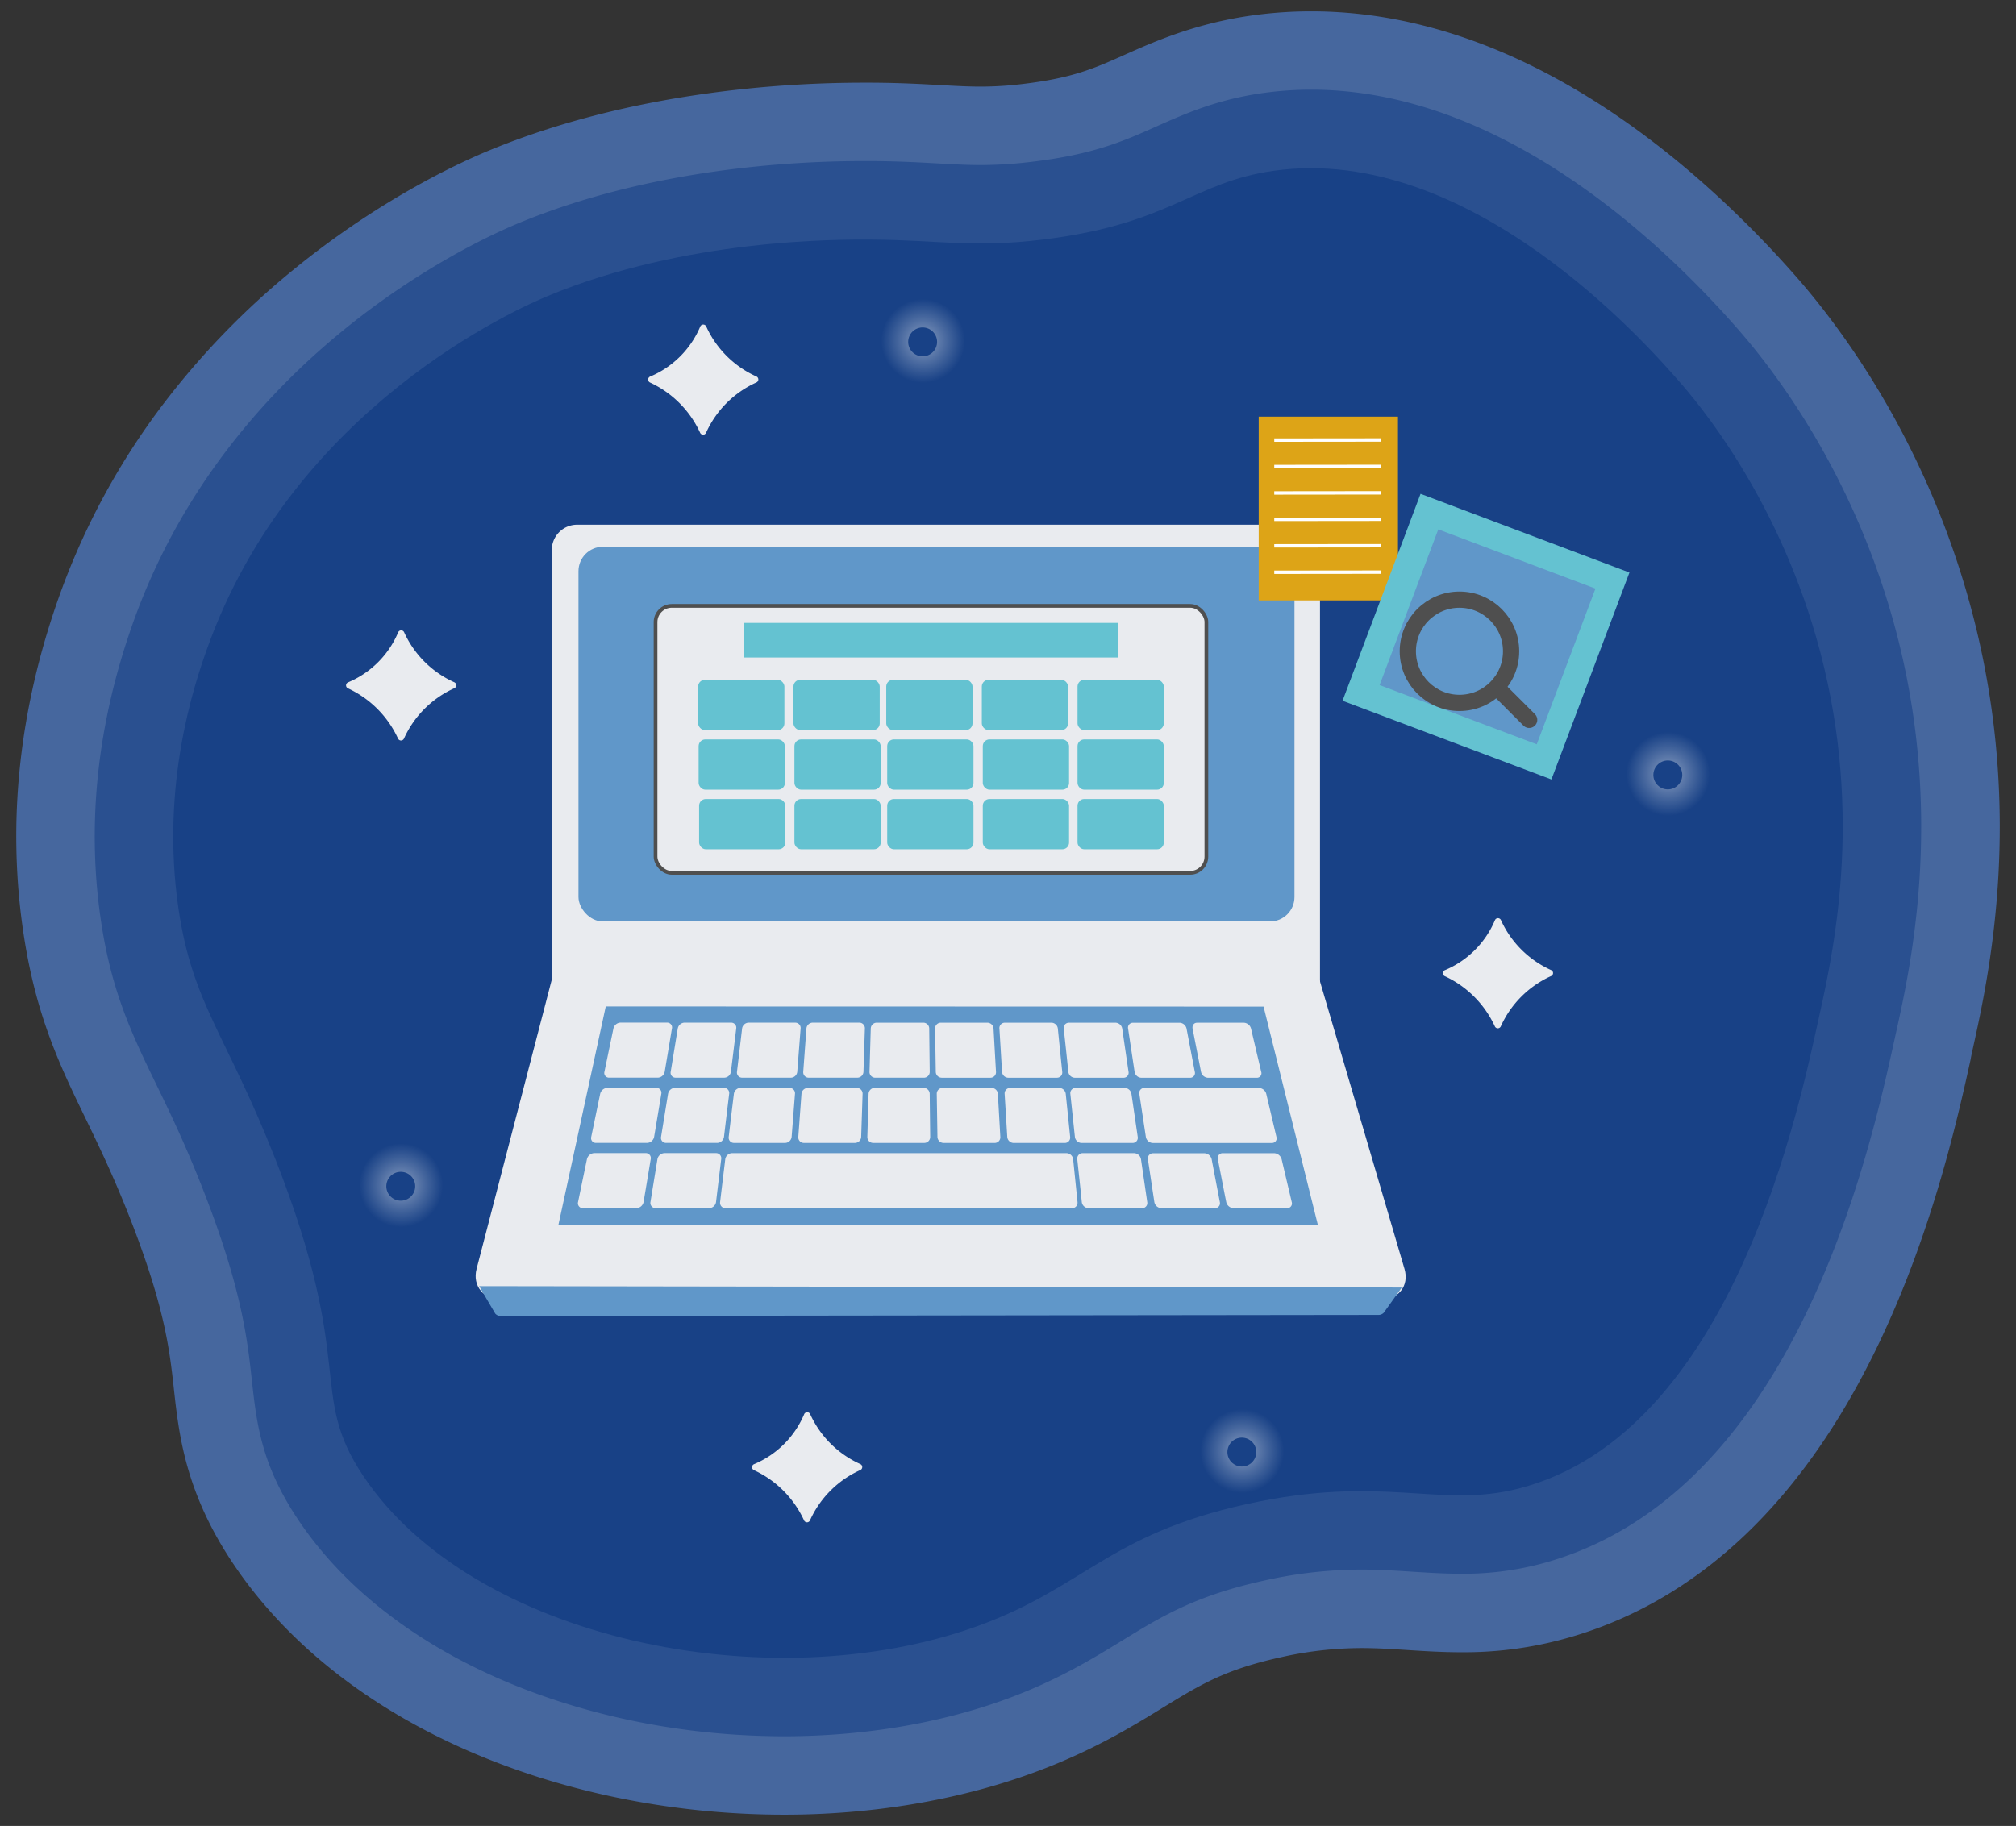 <svg xmlns="http://www.w3.org/2000/svg" xmlns:xlink="http://www.w3.org/1999/xlink" viewBox="0 0 1170 1060"><rect x="0" y="0" width="1170" height="1060" fill="#333333" stroke="none"/><defs><style>.cls-1{fill:#46679e;}.cls-2{fill:#2a5090;}.cls-3{fill:#184186;}.cls-4,.cls-7{fill:#e9ebef;}.cls-5{fill:#6097c9;}.cls-6{fill:#dda417;}.cls-10,.cls-11,.cls-7{stroke:#4f4f4f;stroke-miterlimit:10;}.cls-7{stroke-width:2.16px;}.cls-8{fill:#fff;}.cls-9{fill:#64c2d1;}.cls-10,.cls-11{fill:none;stroke-width:9.42px;}.cls-11{stroke-linecap:round;}.cls-12{fill:url(#radial-gradient);}.cls-13{fill:url(#radial-gradient-2);}.cls-14{fill:url(#radial-gradient-3);}.cls-15{fill:url(#radial-gradient-4);}</style><radialGradient id="radial-gradient" cx="720.91" cy="842.39" r="24.32" gradientUnits="userSpaceOnUse"><stop offset="0" stop-color="#fff" stop-opacity="0.5"/><stop offset="1" stop-color="#e9ebef" stop-opacity="0"/></radialGradient><radialGradient id="radial-gradient-2" cx="232.8" cy="688.08" r="24.32" xlink:href="#radial-gradient"/><radialGradient id="radial-gradient-3" cx="968.14" cy="449.31" r="24.32" xlink:href="#radial-gradient"/><radialGradient id="radial-gradient-4" cx="535.67" cy="197.92" r="24.32" xlink:href="#radial-gradient"/></defs><g id="COmputer"><path class="cls-1" d="M455.23,1053.46c-61.61,0-122.75-11.84-176.8-34.24-62.08-25.74-111.64-64.39-143.29-111.76-27.65-41.38-31.32-74.67-34.26-101.42-2.44-22.16-5.2-47.27-25.68-99.45-9.48-24.14-18-41.67-25.46-57.13-14.92-30.77-29-59.82-36.18-108.12C4.06,477.52,11,412,34.16,346.67A415.66,415.66,0,0,1,95.09,234.12a458.17,458.17,0,0,1,75.23-77.56c49.54-40.45,95.37-61.66,112.78-68.9C366.17,53.12,455.26,48,501,48h4.73c16.06.07,29.34.8,40,1.39,9,.5,16.16.89,23.45.89a202.62,202.62,0,0,0,25.07-1.62c28.4-3.44,40.88-9,58.16-16.72,17.45-7.78,41.34-18.44,74.82-23.06a247.43,247.43,0,0,1,33.72-2.31c57.19,0,115.36,19.35,172.87,57.53,47.38,31.44,85.31,69.94,108.77,96.7,25.63,29.22,72.57,92,99,183.89,35,121.58,12.71,221.93,3.2,264.78-.33,1.49-.68,3.09-1,4.81l0,.21c-7,31.8-21.47,98-52.53,163.63-21.83,46.18-48.26,84.2-78.55,113-31.92,30.36-68.45,51-108.6,61.24a220.16,220.16,0,0,1-56.09,6.79c-11.19,0-21.85-.68-31.26-1.29-9.09-.58-17.67-1.13-26.63-1.13A213.66,213.66,0,0,0,743,962.14c-32.09,7.09-46.31,15.81-67.84,29-19,11.68-42.76,26.22-77.26,38.63C554.81,1045.27,505.48,1053.46,455.23,1053.46Z"/><path class="cls-2" d="M455.23,1007.92c-55.68,0-110.79-10.64-159.36-30.77-53.74-22.28-96.23-55.13-122.87-95-21.47-32.12-24.08-55.91-26.86-81.1-2.61-23.74-5.86-53.29-28.55-111.11-10.12-25.79-19-44.17-26.88-60.38-13.92-28.72-25.94-53.52-32.11-94.93-8.39-56.37-2.17-114.49,18.48-172.75,55.09-155.42,195.85-220.68,223.51-232.18C376.35,98.2,458.66,93.5,501,93.5h4.5c14.91.07,27,.73,37.74,1.32,9.33.51,17.39,1,25.95,1a248.28,248.28,0,0,0,30.56-2c35.2-4.27,52.7-12.08,71.22-20.34,16.61-7.41,35.43-15.8,62.5-19.54a201.19,201.19,0,0,1,27.49-1.88c109.41,0,202,86.91,247.41,138.72,23.12,26.36,65.49,83,89.48,166.45,31.77,110.44,11.27,202.87,2.51,242.33-.35,1.57-.72,3.29-1.13,5.14-6.61,30.16-20.36,92.91-49.2,153.91-39,82.54-92,132.88-157.28,149.61a176.33,176.33,0,0,1-44.8,5.36c-9.74,0-19.21-.61-28.36-1.19-9.4-.6-19.11-1.23-29.53-1.23a257.58,257.58,0,0,0-56.89,6.5c-39.55,8.73-59.13,20.74-81.81,34.65-18.18,11.14-38.77,23.77-68.88,34.6C544.28,1000.66,500.29,1007.92,455.23,1007.92Z"/><path class="cls-3" d="M318.08,171.76c-16.33,6.79-148,64-198.08,205.34-7,19.76-27.11,78.58-16.36,150.83,8.24,55.31,27.69,72.38,56.34,145.38,47.14,120.12,18.49,135.08,50.88,183.54C274.27,951.74,446.29,987.52,567,944.08c62.06-22.32,76-53.14,156.28-70.87,79.86-17.64,111.84,2.76,158.1-9.09,125.14-32,163.45-224.78,174.46-274.4,9.29-41.88,26.17-122.56-1.82-219.88-24-83.29-68.46-135.91-80-149-18-20.53-120.58-137.48-234.42-121.75-47.32,6.54-59.9,30.93-134.48,40-41.51,5-59.93.18-100,0C486.21,139,397.93,138.55,318.08,171.76Z"/><path class="cls-4" d="M334.9,304.61H749.21a16.86,16.86,0,0,1,16.86,16.86V571.11a0,0,0,0,1,0,0H320.25a0,0,0,0,1,0,0V319.26A14.65,14.65,0,0,1,334.9,304.61Z"/><rect class="cls-5" x="335.72" y="317.41" width="415.54" height="217.51" rx="14.17"/><rect class="cls-6" x="730.5" y="241.88" width="80.82" height="106.67"/><rect class="cls-7" x="380.45" y="351.72" width="319.68" height="154.98" rx="9.41"/><rect class="cls-8" x="739.52" y="254.48" width="61.85" height="1.96" transform="translate(-0.26 0.8) rotate(-0.06)"/><rect class="cls-8" x="739.52" y="285.17" width="61.85" height="1.96" transform="translate(-0.3 0.8) rotate(-0.06)"/><rect class="cls-8" x="739.52" y="269.82" width="61.85" height="1.96" transform="translate(-0.28 0.8) rotate(-0.06)"/><rect class="cls-8" x="739.52" y="300.51" width="61.85" height="1.96" transform="translate(-0.31 0.8) rotate(-0.06)"/><rect class="cls-8" x="739.52" y="315.86" width="61.85" height="1.96" transform="translate(-0.33 0.8) rotate(-0.06)"/><rect class="cls-8" x="739.52" y="331.2" width="61.85" height="1.96" transform="translate(-0.34 0.8) rotate(-0.06)"/><rect class="cls-9" x="405.17" y="394.65" width="50.07" height="29.18" rx="3.88"/><rect class="cls-9" x="625.35" y="394.65" width="50.07" height="29.18" rx="3.88"/><rect class="cls-9" x="460.49" y="394.65" width="50.07" height="29.18" rx="3.88"/><rect class="cls-9" x="514.34" y="394.65" width="50.07" height="29.18" rx="3.88"/><rect class="cls-9" x="569.81" y="394.65" width="50.07" height="29.18" rx="3.88"/><rect class="cls-9" x="405.45" y="429.24" width="50.07" height="29.18" rx="3.88"/><rect class="cls-9" x="625.35" y="429.24" width="50.07" height="29.18" rx="3.88"/><rect class="cls-9" x="461.05" y="429.24" width="50.07" height="29.18" rx="3.88"/><rect class="cls-9" x="514.9" y="429.24" width="50.07" height="29.18" rx="3.88"/><rect class="cls-9" x="570.37" y="429.24" width="50.07" height="29.18" rx="3.88"/><rect class="cls-9" x="405.73" y="463.84" width="50.07" height="29.18" rx="3.88"/><rect class="cls-9" x="625.35" y="463.84" width="50.07" height="29.18" rx="3.88"/><rect class="cls-9" x="461.05" y="463.84" width="50.07" height="29.18" rx="3.88"/><rect class="cls-9" x="514.9" y="463.84" width="50.07" height="29.18" rx="3.88"/><rect class="cls-9" x="570.37" y="463.84" width="50.07" height="29.18" rx="3.88"/><rect class="cls-9" x="431.93" y="361.61" width="216.74" height="20.09"/><rect class="cls-9" x="797.58" y="305.45" width="129.55" height="128.37" transform="translate(185.81 -280.42) rotate(20.65)"/><rect class="cls-5" x="814.51" y="321.46" width="97.47" height="96.59" transform="translate(185.91 -280.73) rotate(20.65)"/><polygon class="cls-4" points="360.69 588.14 722.43 589.5 799.07 757.86 290.35 759.78 360.69 588.14"/><path class="cls-4" d="M800.55,754.65H291.75c-11,0-17.74-8.09-15.15-18.07l43.68-168.09,445.46.12,49.37,168C818,746.55,811.52,754.65,800.55,754.65Z"/><polygon class="cls-5" points="764.9 711.34 324.02 711.31 351.56 584.25 733.32 584.34 764.9 711.34"/><path class="cls-4" d="M381.8,625.6H353.43a2.72,2.72,0,0,1-2.62-3.52c2.07-10,3.11-15,5.18-24.92a4.39,4.39,0,0,1,4-3.51h27.32a2.79,2.79,0,0,1,2.64,3.51l-4.17,24.92A4.23,4.23,0,0,1,381.8,625.6Z"/><path class="cls-4" d="M536.26,625.63H507.89a3.32,3.32,0,0,1-3.26-3.51c.29-10,.43-15,.72-24.92a3.5,3.5,0,0,1,3.33-3.51H536a3.43,3.43,0,0,1,3.28,3.51c.12,10,.17,14.95.29,24.92A3.38,3.38,0,0,1,536.26,625.63Z"/><path class="cls-4" d="M420.42,625.61H392.05a2.85,2.85,0,0,1-2.79-3.51c1.63-10,2.44-15,4.07-24.92a4.14,4.14,0,0,1,3.81-3.51h27.32a2.94,2.94,0,0,1,2.8,3.52c-1.22,10-1.83,15-3.06,24.92A4,4,0,0,1,420.42,625.61Z"/><path class="cls-4" d="M459,625.62H430.66a3,3,0,0,1-2.94-3.51l2.95-24.92a3.92,3.92,0,0,1,3.65-3.51h27.32a3.1,3.1,0,0,1,3,3.52c-.78,10-1.16,14.95-1.94,24.91A3.79,3.79,0,0,1,459,625.62Z"/><path class="cls-4" d="M497.64,625.62H469.27a3.15,3.15,0,0,1-3.09-3.52c.73-10,1.1-15,1.83-24.91a3.72,3.72,0,0,1,3.49-3.52h27.32a3.25,3.25,0,0,1,3.12,3.51c-.33,10-.49,14.95-.82,24.92A3.58,3.58,0,0,1,497.64,625.62Z"/><path class="cls-4" d="M375.52,663.48H345.9a2.77,2.77,0,0,1-2.77-3.51c2.07-10,3.11-15,5.18-24.92a4.46,4.46,0,0,1,4.11-3.51H381a2.85,2.85,0,0,1,2.79,3.51c-1.67,10-2.5,15-4.17,24.92A4.31,4.31,0,0,1,375.52,663.48Z"/><path class="cls-4" d="M536.39,663.49H506.77a3.39,3.39,0,0,1-3.4-3.51c.29-10,.43-15,.72-24.92a3.58,3.58,0,0,1,3.49-3.51h28.56a3.5,3.5,0,0,1,3.42,3.52c.12,10,.18,14.95.29,24.91A3.46,3.46,0,0,1,536.39,663.49Z"/><path class="cls-4" d="M416.2,663.48H386.58a2.91,2.91,0,0,1-2.93-3.52l4.05-24.91a4.23,4.23,0,0,1,3.95-3.52h28.57a3,3,0,0,1,2.95,3.51c-1.22,10-1.82,15-3,24.92A4.08,4.08,0,0,1,416.2,663.48Z"/><path class="cls-4" d="M455.59,663.49H426a3.05,3.05,0,0,1-3.09-3.51c1.19-10,1.78-15,3-24.92a4,4,0,0,1,3.79-3.51h28.57a3.14,3.14,0,0,1,3.1,3.52c-.78,10-1.16,15-1.94,24.91A3.88,3.88,0,0,1,455.59,663.49Z"/><path class="cls-4" d="M496.17,663.49H466.55A3.22,3.22,0,0,1,463.3,660c.74-10,1.11-15,1.84-24.91a3.78,3.78,0,0,1,3.64-3.52h28.57a3.32,3.32,0,0,1,3.26,3.51c-.33,10-.49,15-.82,24.92A3.66,3.66,0,0,1,496.17,663.49Z"/><path class="cls-4" d="M369.26,701.35H338.39a2.82,2.82,0,0,1-2.92-3.51c2.07-10,3.1-15,5.17-24.93a4.57,4.57,0,0,1,4.26-3.51h29.81a2.9,2.9,0,0,1,2.94,3.52c-1.66,10-2.49,15-4.16,24.92A4.4,4.4,0,0,1,369.26,701.35Z"/><path class="cls-4" d="M411.43,701.35H380.57a3,3,0,0,1-3.08-3.51l4.05-24.92a4.31,4.31,0,0,1,4.1-3.51h29.81a3,3,0,0,1,3.1,3.51c-1.21,10-1.82,15-3,24.92A4.16,4.16,0,0,1,411.43,701.35Z"/><path class="cls-4" d="M622,701.37l-200.86,0a3.11,3.11,0,0,1-3.23-3.51c1.19-10,1.79-15,3-24.92a4.08,4.08,0,0,1,4-3.51l194,0a4,4,0,0,1,3.89,3.51l2.55,24.91A3.18,3.18,0,0,1,622,701.37Z"/><path class="cls-4" d="M574.87,625.64H546.5a3.5,3.5,0,0,1-3.41-3.51l-.4-24.92a3.32,3.32,0,0,1,3.18-3.51h27.32a3.62,3.62,0,0,1,3.43,3.51c.56,10,.84,14.95,1.41,24.92A3.21,3.21,0,0,1,574.87,625.64Z"/><path class="cls-4" d="M729.33,625.66H701a4.39,4.39,0,0,1-4-3.52c-1.94-10-2.91-14.94-4.86-24.9-.38-1.94.76-3.52,2.55-3.52h27.32a4.55,4.55,0,0,1,4.06,3.51c2.35,10,3.52,15,5.87,24.91A2.63,2.63,0,0,1,729.33,625.66Z"/><path class="cls-4" d="M613.49,625.64H585.11a3.7,3.7,0,0,1-3.57-3.51c-.6-10-.9-15-1.51-24.92a3.14,3.14,0,0,1,3-3.51h27.32a3.84,3.84,0,0,1,3.59,3.51c1,10,1.51,14.95,2.53,24.91A3.05,3.05,0,0,1,613.49,625.64Z"/><path class="cls-4" d="M652.1,625.65H623.73a3.93,3.93,0,0,1-3.73-3.52c-1-10-1.58-15-2.63-24.91a3,3,0,0,1,2.86-3.51h27.32a4.07,4.07,0,0,1,3.75,3.52c1.45,10,2.18,14.94,3.64,24.91A2.9,2.9,0,0,1,652.1,625.65Z"/><path class="cls-4" d="M690.71,625.66H662.34a4.14,4.14,0,0,1-3.88-3.51l-3.75-24.91a2.84,2.84,0,0,1,2.7-3.51h27.32a4.3,4.3,0,0,1,3.91,3.52c1.9,10,2.85,14.94,4.76,24.9A2.77,2.77,0,0,1,690.71,625.66Z"/><path class="cls-4" d="M577.24,663.5H547.63a3.59,3.59,0,0,1-3.57-3.51l-.4-24.92a3.38,3.38,0,0,1,3.32-3.51h28.57a3.71,3.71,0,0,1,3.58,3.52c.56,10,.85,14.94,1.42,24.91A3.28,3.28,0,0,1,577.24,663.5Z"/><path class="cls-4" d="M738.11,663.52H669a4.23,4.23,0,0,1-4-3.51c-1.51-10-2.26-15-3.77-24.91a2.9,2.9,0,0,1,2.85-3.51H730.7a4.63,4.63,0,0,1,4.21,3.51c2.35,10,3.53,14.94,5.88,24.91A2.69,2.69,0,0,1,738.11,663.52Z"/><path class="cls-4" d="M617.92,663.51H588.3a3.78,3.78,0,0,1-3.72-3.51c-.61-10-.92-15-1.53-24.91a3.21,3.21,0,0,1,3.16-3.52h28.57a3.92,3.92,0,0,1,3.74,3.51L621.07,660A3.12,3.12,0,0,1,617.92,663.51Z"/><path class="cls-4" d="M657.31,663.51H627.69a4,4,0,0,1-3.87-3.52c-1.05-10-1.58-14.94-2.63-24.91a3.05,3.05,0,0,1,3-3.51h28.57a4.14,4.14,0,0,1,3.89,3.52c1.46,10,2.19,14.94,3.64,24.91A3,3,0,0,1,657.31,663.51Z"/><path class="cls-4" d="M746.9,701.38H716a4.56,4.56,0,0,1-4.33-3.51c-2-10-2.92-14.94-4.87-24.91a2.82,2.82,0,0,1,2.84-3.51h29.82a4.72,4.72,0,0,1,4.35,3.52l5.88,24.9A2.75,2.75,0,0,1,746.9,701.38Z"/><path class="cls-4" d="M662.7,701.37H631.83a4.07,4.07,0,0,1-4-3.51c-1-10-1.58-15-2.63-24.92a3.11,3.11,0,0,1,3.16-3.51h29.81a4.21,4.21,0,0,1,4,3.51c1.46,10,2.19,14.94,3.64,24.91A3,3,0,0,1,662.7,701.37Z"/><path class="cls-4" d="M705,701.37H674.12a4.31,4.31,0,0,1-4.18-3.51L666.19,673a3,3,0,0,1,3-3.51H699a4.46,4.46,0,0,1,4.2,3.51c1.9,10,2.86,14.95,4.76,24.91A2.87,2.87,0,0,1,705,701.37Z"/><circle class="cls-10" cx="847.01" cy="378.08" r="29.97"/><line class="cls-11" x1="887.47" y1="417.89" x2="868.9" y2="399.33"/><path class="cls-5" d="M278.08,746.63l9.32,15.92a4.12,4.12,0,0,0,3.33,1.41l509.14-.62a4.26,4.26,0,0,0,3.17-1.23l10.52-14.69Z"/><circle class="cls-12" cx="720.91" cy="842.39" r="24.32"/><circle class="cls-3" cx="720.71" cy="842.95" r="8.39"/><circle class="cls-13" cx="232.8" cy="688.08" r="24.32"/><circle class="cls-3" cx="232.59" cy="688.64" r="8.39"/><circle class="cls-14" cx="968.14" cy="449.31" r="24.32"/><circle class="cls-3" cx="967.93" cy="449.86" r="8.39"/><circle class="cls-15" cx="535.67" cy="197.92" r="24.32"/><circle class="cls-3" cx="535.46" cy="198.47" r="8.39"/><path class="cls-4" d="M234.46,428.75a1.9,1.9,0,0,1-3.46,0,59.47,59.47,0,0,0-29.06-29.17,1.89,1.89,0,0,1,.06-3.46,54.33,54.33,0,0,0,29.09-29.05,1.89,1.89,0,0,1,3.47,0,58.08,58.08,0,0,0,29.12,29,1.9,1.9,0,0,1,0,3.45,58.42,58.42,0,0,0-29.23,29.25Z"/><path class="cls-4" d="M871,595.83a1.9,1.9,0,0,1-3.46,0,59.45,59.45,0,0,0-29.07-29.16,1.89,1.89,0,0,1,.06-3.46,54.3,54.3,0,0,0,29.09-29.06,1.9,1.9,0,0,1,3.47,0,58.16,58.16,0,0,0,29.12,29,1.89,1.89,0,0,1,0,3.45A58.38,58.38,0,0,0,871,595.83Z"/><path class="cls-4" d="M470.08,882.6a1.89,1.89,0,0,1-3.45,0,59.45,59.45,0,0,0-29.07-29.16,1.9,1.9,0,0,1,.06-3.47,54.33,54.33,0,0,0,29.09-29,1.9,1.9,0,0,1,3.47-.05,58.19,58.19,0,0,0,29.12,29,1.9,1.9,0,0,1,0,3.46,58.35,58.35,0,0,0-29.23,29.24Z"/><path class="cls-4" d="M409.77,251.23a1.89,1.89,0,0,1-3.45,0,59.53,59.53,0,0,0-29.07-29.17,1.89,1.89,0,0,1,.06-3.46,54.33,54.33,0,0,0,29.09-29.05,1.89,1.89,0,0,1,3.47,0,58.08,58.08,0,0,0,29.12,29,1.9,1.9,0,0,1,0,3.46,58.35,58.35,0,0,0-29.23,29.24Z"/></g></svg>